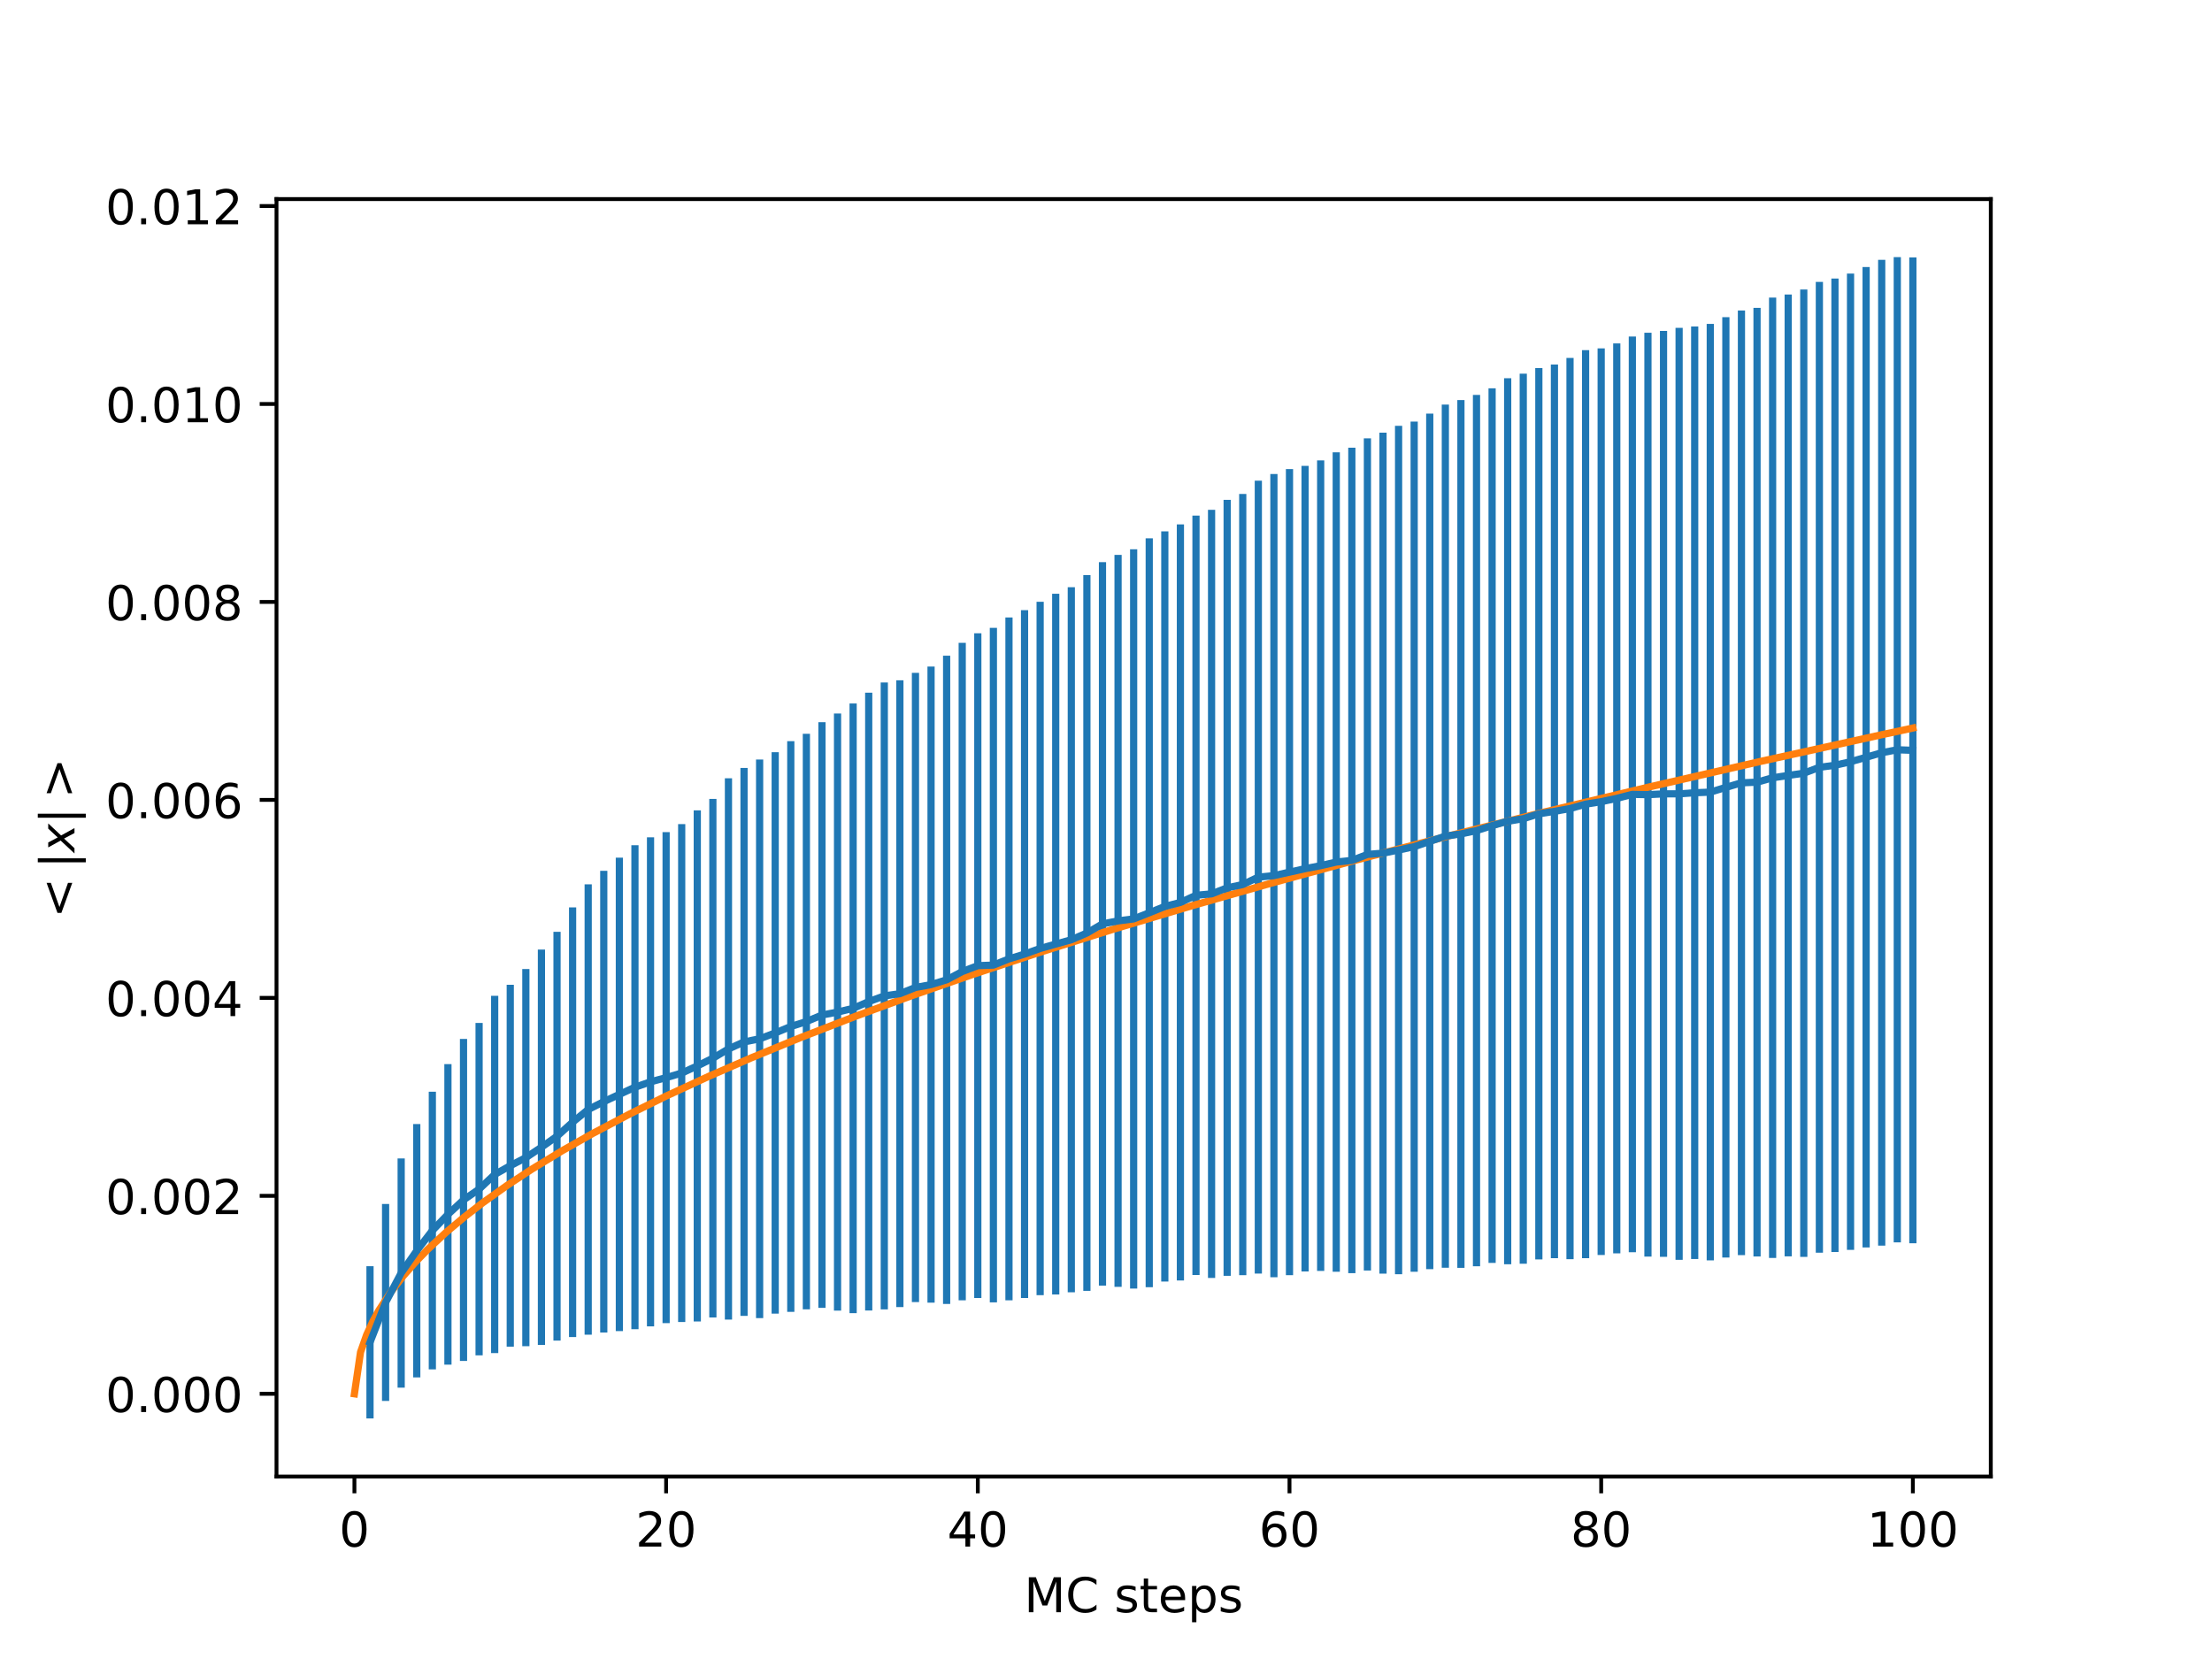 <?xml version="1.0" encoding="utf-8" standalone="no"?>
<!DOCTYPE svg PUBLIC "-//W3C//DTD SVG 1.1//EN"
  "http://www.w3.org/Graphics/SVG/1.1/DTD/svg11.dtd">
<!-- Created with matplotlib (https://matplotlib.org/) -->
<svg height="345.6pt" version="1.1" viewBox="0 0 460.8 345.6" width="460.8pt" xmlns="http://www.w3.org/2000/svg" xmlns:xlink="http://www.w3.org/1999/xlink">
 <defs>
  <style type="text/css">
*{stroke-linecap:butt;stroke-linejoin:round;}
  </style>
 </defs>
 <g id="figure_1">
  <g id="patch_1">
   <path d="M 0 345.6 
L 460.8 345.6 
L 460.8 0 
L 0 0 
z
" style="fill:#ffffff;"/>
  </g>
  <g id="axes_1">
   <g id="patch_2">
    <path d="M 57.6 307.584 
L 414.72 307.584 
L 414.72 41.472 
L 57.6 41.472 
z
" style="fill:#ffffff;"/>
   </g>
   <g id="matplotlib.axis_1">
    <g id="xtick_1">
     <g id="line2d_1">
      <defs>
       <path d="M 0 0 
L 0 3.5 
" id="m1a94aaef2a" style="stroke:#000000;stroke-width:0.8;"/>
      </defs>
      <g>
       <use style="stroke:#000000;stroke-width:0.8;" x="73.833" xlink:href="#m1a94aaef2a" y="307.584"/>
      </g>
     </g>
     <g id="text_1">
      <!-- 0 -->
      <defs>
       <path d="M 31.781 66.406 
Q 24.172 66.406 20.328 58.906 
Q 16.5 51.422 16.5 36.375 
Q 16.5 21.391 20.328 13.891 
Q 24.172 6.391 31.781 6.391 
Q 39.453 6.391 43.281 13.891 
Q 47.125 21.391 47.125 36.375 
Q 47.125 51.422 43.281 58.906 
Q 39.453 66.406 31.781 66.406 
z
M 31.781 74.219 
Q 44.047 74.219 50.516 64.516 
Q 56.984 54.828 56.984 36.375 
Q 56.984 17.969 50.516 8.266 
Q 44.047 -1.422 31.781 -1.422 
Q 19.531 -1.422 13.062 8.266 
Q 6.594 17.969 6.594 36.375 
Q 6.594 54.828 13.062 64.516 
Q 19.531 74.219 31.781 74.219 
z
" id="DejaVuSans-48"/>
      </defs>
      <g transform="translate(70.651 322.182)scale(0.1 -0.1)">
       <use xlink:href="#DejaVuSans-48"/>
      </g>
     </g>
    </g>
    <g id="xtick_2">
     <g id="line2d_2">
      <g>
       <use style="stroke:#000000;stroke-width:0.8;" x="138.764" xlink:href="#m1a94aaef2a" y="307.584"/>
      </g>
     </g>
     <g id="text_2">
      <!-- 20 -->
      <defs>
       <path d="M 19.188 8.297 
L 53.609 8.297 
L 53.609 0 
L 7.328 0 
L 7.328 8.297 
Q 12.938 14.109 22.625 23.891 
Q 32.328 33.688 34.812 36.531 
Q 39.547 41.844 41.422 45.531 
Q 43.312 49.219 43.312 52.781 
Q 43.312 58.594 39.234 62.25 
Q 35.156 65.922 28.609 65.922 
Q 23.969 65.922 18.812 64.312 
Q 13.672 62.703 7.812 59.422 
L 7.812 69.391 
Q 13.766 71.781 18.938 73 
Q 24.125 74.219 28.422 74.219 
Q 39.75 74.219 46.484 68.547 
Q 53.219 62.891 53.219 53.422 
Q 53.219 48.922 51.531 44.891 
Q 49.859 40.875 45.406 35.406 
Q 44.188 33.984 37.641 27.219 
Q 31.109 20.453 19.188 8.297 
z
" id="DejaVuSans-50"/>
      </defs>
      <g transform="translate(132.401 322.182)scale(0.1 -0.1)">
       <use xlink:href="#DejaVuSans-50"/>
       <use x="63.623" xlink:href="#DejaVuSans-48"/>
      </g>
     </g>
    </g>
    <g id="xtick_3">
     <g id="line2d_3">
      <g>
       <use style="stroke:#000000;stroke-width:0.8;" x="203.695" xlink:href="#m1a94aaef2a" y="307.584"/>
      </g>
     </g>
     <g id="text_3">
      <!-- 40 -->
      <defs>
       <path d="M 37.797 64.312 
L 12.891 25.391 
L 37.797 25.391 
z
M 35.203 72.906 
L 47.609 72.906 
L 47.609 25.391 
L 58.016 25.391 
L 58.016 17.188 
L 47.609 17.188 
L 47.609 0 
L 37.797 0 
L 37.797 17.188 
L 4.891 17.188 
L 4.891 26.703 
z
" id="DejaVuSans-52"/>
      </defs>
      <g transform="translate(197.332 322.182)scale(0.1 -0.1)">
       <use xlink:href="#DejaVuSans-52"/>
       <use x="63.623" xlink:href="#DejaVuSans-48"/>
      </g>
     </g>
    </g>
    <g id="xtick_4">
     <g id="line2d_4">
      <g>
       <use style="stroke:#000000;stroke-width:0.8;" x="268.625" xlink:href="#m1a94aaef2a" y="307.584"/>
      </g>
     </g>
     <g id="text_4">
      <!-- 60 -->
      <defs>
       <path d="M 33.016 40.375 
Q 26.375 40.375 22.484 35.828 
Q 18.609 31.297 18.609 23.391 
Q 18.609 15.531 22.484 10.953 
Q 26.375 6.391 33.016 6.391 
Q 39.656 6.391 43.531 10.953 
Q 47.406 15.531 47.406 23.391 
Q 47.406 31.297 43.531 35.828 
Q 39.656 40.375 33.016 40.375 
z
M 52.594 71.297 
L 52.594 62.312 
Q 48.875 64.062 45.094 64.984 
Q 41.312 65.922 37.594 65.922 
Q 27.828 65.922 22.672 59.328 
Q 17.531 52.734 16.797 39.406 
Q 19.672 43.656 24.016 45.922 
Q 28.375 48.188 33.594 48.188 
Q 44.578 48.188 50.953 41.516 
Q 57.328 34.859 57.328 23.391 
Q 57.328 12.156 50.688 5.359 
Q 44.047 -1.422 33.016 -1.422 
Q 20.359 -1.422 13.672 8.266 
Q 6.984 17.969 6.984 36.375 
Q 6.984 53.656 15.188 63.938 
Q 23.391 74.219 37.203 74.219 
Q 40.922 74.219 44.703 73.484 
Q 48.484 72.75 52.594 71.297 
z
" id="DejaVuSans-54"/>
      </defs>
      <g transform="translate(262.263 322.182)scale(0.1 -0.1)">
       <use xlink:href="#DejaVuSans-54"/>
       <use x="63.623" xlink:href="#DejaVuSans-48"/>
      </g>
     </g>
    </g>
    <g id="xtick_5">
     <g id="line2d_5">
      <g>
       <use style="stroke:#000000;stroke-width:0.8;" x="333.556" xlink:href="#m1a94aaef2a" y="307.584"/>
      </g>
     </g>
     <g id="text_5">
      <!-- 80 -->
      <defs>
       <path d="M 31.781 34.625 
Q 24.75 34.625 20.719 30.859 
Q 16.703 27.094 16.703 20.516 
Q 16.703 13.922 20.719 10.156 
Q 24.75 6.391 31.781 6.391 
Q 38.812 6.391 42.859 10.172 
Q 46.922 13.969 46.922 20.516 
Q 46.922 27.094 42.891 30.859 
Q 38.875 34.625 31.781 34.625 
z
M 21.922 38.812 
Q 15.578 40.375 12.031 44.719 
Q 8.5 49.078 8.5 55.328 
Q 8.5 64.062 14.719 69.141 
Q 20.953 74.219 31.781 74.219 
Q 42.672 74.219 48.875 69.141 
Q 55.078 64.062 55.078 55.328 
Q 55.078 49.078 51.531 44.719 
Q 48 40.375 41.703 38.812 
Q 48.828 37.156 52.797 32.312 
Q 56.781 27.484 56.781 20.516 
Q 56.781 9.906 50.312 4.234 
Q 43.844 -1.422 31.781 -1.422 
Q 19.734 -1.422 13.25 4.234 
Q 6.781 9.906 6.781 20.516 
Q 6.781 27.484 10.781 32.312 
Q 14.797 37.156 21.922 38.812 
z
M 18.312 54.391 
Q 18.312 48.734 21.844 45.562 
Q 25.391 42.391 31.781 42.391 
Q 38.141 42.391 41.719 45.562 
Q 45.312 48.734 45.312 54.391 
Q 45.312 60.062 41.719 63.234 
Q 38.141 66.406 31.781 66.406 
Q 25.391 66.406 21.844 63.234 
Q 18.312 60.062 18.312 54.391 
z
" id="DejaVuSans-56"/>
      </defs>
      <g transform="translate(327.194 322.182)scale(0.1 -0.1)">
       <use xlink:href="#DejaVuSans-56"/>
       <use x="63.623" xlink:href="#DejaVuSans-48"/>
      </g>
     </g>
    </g>
    <g id="xtick_6">
     <g id="line2d_6">
      <g>
       <use style="stroke:#000000;stroke-width:0.8;" x="398.487" xlink:href="#m1a94aaef2a" y="307.584"/>
      </g>
     </g>
     <g id="text_6">
      <!-- 100 -->
      <defs>
       <path d="M 12.406 8.297 
L 28.516 8.297 
L 28.516 63.922 
L 10.984 60.406 
L 10.984 69.391 
L 28.422 72.906 
L 38.281 72.906 
L 38.281 8.297 
L 54.391 8.297 
L 54.391 0 
L 12.406 0 
z
" id="DejaVuSans-49"/>
      </defs>
      <g transform="translate(388.944 322.182)scale(0.1 -0.1)">
       <use xlink:href="#DejaVuSans-49"/>
       <use x="63.623" xlink:href="#DejaVuSans-48"/>
       <use x="127.246" xlink:href="#DejaVuSans-48"/>
      </g>
     </g>
    </g>
    <g id="text_7">
     <!-- MC steps -->
     <defs>
      <path d="M 9.812 72.906 
L 24.516 72.906 
L 43.109 23.297 
L 61.812 72.906 
L 76.516 72.906 
L 76.516 0 
L 66.891 0 
L 66.891 64.016 
L 48.094 14.016 
L 38.188 14.016 
L 19.391 64.016 
L 19.391 0 
L 9.812 0 
z
" id="DejaVuSans-77"/>
      <path d="M 64.406 67.281 
L 64.406 56.891 
Q 59.422 61.531 53.781 63.812 
Q 48.141 66.109 41.797 66.109 
Q 29.297 66.109 22.656 58.469 
Q 16.016 50.828 16.016 36.375 
Q 16.016 21.969 22.656 14.328 
Q 29.297 6.688 41.797 6.688 
Q 48.141 6.688 53.781 8.984 
Q 59.422 11.281 64.406 15.922 
L 64.406 5.609 
Q 59.234 2.094 53.438 0.328 
Q 47.656 -1.422 41.219 -1.422 
Q 24.656 -1.422 15.125 8.703 
Q 5.609 18.844 5.609 36.375 
Q 5.609 53.953 15.125 64.078 
Q 24.656 74.219 41.219 74.219 
Q 47.75 74.219 53.531 72.484 
Q 59.328 70.75 64.406 67.281 
z
" id="DejaVuSans-67"/>
      <path id="DejaVuSans-32"/>
      <path d="M 44.281 53.078 
L 44.281 44.578 
Q 40.484 46.531 36.375 47.5 
Q 32.281 48.484 27.875 48.484 
Q 21.188 48.484 17.844 46.438 
Q 14.5 44.391 14.5 40.281 
Q 14.5 37.156 16.891 35.375 
Q 19.281 33.594 26.516 31.984 
L 29.594 31.297 
Q 39.156 29.25 43.188 25.516 
Q 47.219 21.781 47.219 15.094 
Q 47.219 7.469 41.188 3.016 
Q 35.156 -1.422 24.609 -1.422 
Q 20.219 -1.422 15.453 -0.562 
Q 10.688 0.297 5.422 2 
L 5.422 11.281 
Q 10.406 8.688 15.234 7.391 
Q 20.062 6.109 24.812 6.109 
Q 31.156 6.109 34.562 8.281 
Q 37.984 10.453 37.984 14.406 
Q 37.984 18.062 35.516 20.016 
Q 33.062 21.969 24.703 23.781 
L 21.578 24.516 
Q 13.234 26.266 9.516 29.906 
Q 5.812 33.547 5.812 39.891 
Q 5.812 47.609 11.281 51.797 
Q 16.75 56 26.812 56 
Q 31.781 56 36.172 55.266 
Q 40.578 54.547 44.281 53.078 
z
" id="DejaVuSans-115"/>
      <path d="M 18.312 70.219 
L 18.312 54.688 
L 36.812 54.688 
L 36.812 47.703 
L 18.312 47.703 
L 18.312 18.016 
Q 18.312 11.328 20.141 9.422 
Q 21.969 7.516 27.594 7.516 
L 36.812 7.516 
L 36.812 0 
L 27.594 0 
Q 17.188 0 13.234 3.875 
Q 9.281 7.766 9.281 18.016 
L 9.281 47.703 
L 2.688 47.703 
L 2.688 54.688 
L 9.281 54.688 
L 9.281 70.219 
z
" id="DejaVuSans-116"/>
      <path d="M 56.203 29.594 
L 56.203 25.203 
L 14.891 25.203 
Q 15.484 15.922 20.484 11.062 
Q 25.484 6.203 34.422 6.203 
Q 39.594 6.203 44.453 7.469 
Q 49.312 8.734 54.109 11.281 
L 54.109 2.781 
Q 49.266 0.734 44.188 -0.344 
Q 39.109 -1.422 33.891 -1.422 
Q 20.797 -1.422 13.156 6.188 
Q 5.516 13.812 5.516 26.812 
Q 5.516 40.234 12.766 48.109 
Q 20.016 56 32.328 56 
Q 43.359 56 49.781 48.891 
Q 56.203 41.797 56.203 29.594 
z
M 47.219 32.234 
Q 47.125 39.594 43.094 43.984 
Q 39.062 48.391 32.422 48.391 
Q 24.906 48.391 20.391 44.141 
Q 15.875 39.891 15.188 32.172 
z
" id="DejaVuSans-101"/>
      <path d="M 18.109 8.203 
L 18.109 -20.797 
L 9.078 -20.797 
L 9.078 54.688 
L 18.109 54.688 
L 18.109 46.391 
Q 20.953 51.266 25.266 53.625 
Q 29.594 56 35.594 56 
Q 45.562 56 51.781 48.094 
Q 58.016 40.188 58.016 27.297 
Q 58.016 14.406 51.781 6.484 
Q 45.562 -1.422 35.594 -1.422 
Q 29.594 -1.422 25.266 0.953 
Q 20.953 3.328 18.109 8.203 
z
M 48.688 27.297 
Q 48.688 37.203 44.609 42.844 
Q 40.531 48.484 33.406 48.484 
Q 26.266 48.484 22.188 42.844 
Q 18.109 37.203 18.109 27.297 
Q 18.109 17.391 22.188 11.75 
Q 26.266 6.109 33.406 6.109 
Q 40.531 6.109 44.609 11.75 
Q 48.688 17.391 48.688 27.297 
z
" id="DejaVuSans-112"/>
     </defs>
     <g transform="translate(213.345 335.861)scale(0.1 -0.1)">
      <use xlink:href="#DejaVuSans-77"/>
      <use x="86.279" xlink:href="#DejaVuSans-67"/>
      <use x="156.104" xlink:href="#DejaVuSans-32"/>
      <use x="187.891" xlink:href="#DejaVuSans-115"/>
      <use x="239.99" xlink:href="#DejaVuSans-116"/>
      <use x="279.199" xlink:href="#DejaVuSans-101"/>
      <use x="340.723" xlink:href="#DejaVuSans-112"/>
      <use x="404.199" xlink:href="#DejaVuSans-115"/>
     </g>
    </g>
   </g>
   <g id="matplotlib.axis_2">
    <g id="ytick_1">
     <g id="line2d_7">
      <defs>
       <path d="M 0 0 
L -3.5 0 
" id="m1335733522" style="stroke:#000000;stroke-width:0.8;"/>
      </defs>
      <g>
       <use style="stroke:#000000;stroke-width:0.8;" x="57.6" xlink:href="#m1335733522" y="290.354"/>
      </g>
     </g>
     <g id="text_8">
      <!-- 0.000 -->
      <defs>
       <path d="M 10.688 12.406 
L 21 12.406 
L 21 0 
L 10.688 0 
z
" id="DejaVuSans-46"/>
      </defs>
      <g transform="translate(21.972 294.153)scale(0.1 -0.1)">
       <use xlink:href="#DejaVuSans-48"/>
       <use x="63.623" xlink:href="#DejaVuSans-46"/>
       <use x="95.41" xlink:href="#DejaVuSans-48"/>
       <use x="159.033" xlink:href="#DejaVuSans-48"/>
       <use x="222.656" xlink:href="#DejaVuSans-48"/>
      </g>
     </g>
    </g>
    <g id="ytick_2">
     <g id="line2d_8">
      <g>
       <use style="stroke:#000000;stroke-width:0.8;" x="57.6" xlink:href="#m1335733522" y="249.115"/>
      </g>
     </g>
     <g id="text_9">
      <!-- 0.002 -->
      <g transform="translate(21.972 252.914)scale(0.1 -0.1)">
       <use xlink:href="#DejaVuSans-48"/>
       <use x="63.623" xlink:href="#DejaVuSans-46"/>
       <use x="95.41" xlink:href="#DejaVuSans-48"/>
       <use x="159.033" xlink:href="#DejaVuSans-48"/>
       <use x="222.656" xlink:href="#DejaVuSans-50"/>
      </g>
     </g>
    </g>
    <g id="ytick_3">
     <g id="line2d_9">
      <g>
       <use style="stroke:#000000;stroke-width:0.8;" x="57.6" xlink:href="#m1335733522" y="207.876"/>
      </g>
     </g>
     <g id="text_10">
      <!-- 0.004 -->
      <g transform="translate(21.972 211.675)scale(0.1 -0.1)">
       <use xlink:href="#DejaVuSans-48"/>
       <use x="63.623" xlink:href="#DejaVuSans-46"/>
       <use x="95.41" xlink:href="#DejaVuSans-48"/>
       <use x="159.033" xlink:href="#DejaVuSans-48"/>
       <use x="222.656" xlink:href="#DejaVuSans-52"/>
      </g>
     </g>
    </g>
    <g id="ytick_4">
     <g id="line2d_10">
      <g>
       <use style="stroke:#000000;stroke-width:0.8;" x="57.6" xlink:href="#m1335733522" y="166.636"/>
      </g>
     </g>
     <g id="text_11">
      <!-- 0.006 -->
      <g transform="translate(21.972 170.435)scale(0.1 -0.1)">
       <use xlink:href="#DejaVuSans-48"/>
       <use x="63.623" xlink:href="#DejaVuSans-46"/>
       <use x="95.41" xlink:href="#DejaVuSans-48"/>
       <use x="159.033" xlink:href="#DejaVuSans-48"/>
       <use x="222.656" xlink:href="#DejaVuSans-54"/>
      </g>
     </g>
    </g>
    <g id="ytick_5">
     <g id="line2d_11">
      <g>
       <use style="stroke:#000000;stroke-width:0.8;" x="57.6" xlink:href="#m1335733522" y="125.397"/>
      </g>
     </g>
     <g id="text_12">
      <!-- 0.008 -->
      <g transform="translate(21.972 129.196)scale(0.1 -0.1)">
       <use xlink:href="#DejaVuSans-48"/>
       <use x="63.623" xlink:href="#DejaVuSans-46"/>
       <use x="95.41" xlink:href="#DejaVuSans-48"/>
       <use x="159.033" xlink:href="#DejaVuSans-48"/>
       <use x="222.656" xlink:href="#DejaVuSans-56"/>
      </g>
     </g>
    </g>
    <g id="ytick_6">
     <g id="line2d_12">
      <g>
       <use style="stroke:#000000;stroke-width:0.8;" x="57.6" xlink:href="#m1335733522" y="84.158"/>
      </g>
     </g>
     <g id="text_13">
      <!-- 0.010 -->
      <g transform="translate(21.972 87.957)scale(0.1 -0.1)">
       <use xlink:href="#DejaVuSans-48"/>
       <use x="63.623" xlink:href="#DejaVuSans-46"/>
       <use x="95.41" xlink:href="#DejaVuSans-48"/>
       <use x="159.033" xlink:href="#DejaVuSans-49"/>
       <use x="222.656" xlink:href="#DejaVuSans-48"/>
      </g>
     </g>
    </g>
    <g id="ytick_7">
     <g id="line2d_13">
      <g>
       <use style="stroke:#000000;stroke-width:0.8;" x="57.6" xlink:href="#m1335733522" y="42.918"/>
      </g>
     </g>
     <g id="text_14">
      <!-- 0.012 -->
      <g transform="translate(21.972 46.718)scale(0.1 -0.1)">
       <use xlink:href="#DejaVuSans-48"/>
       <use x="63.623" xlink:href="#DejaVuSans-46"/>
       <use x="95.41" xlink:href="#DejaVuSans-48"/>
       <use x="159.033" xlink:href="#DejaVuSans-49"/>
       <use x="222.656" xlink:href="#DejaVuSans-50"/>
      </g>
     </g>
    </g>
    <g id="text_15">
     <!-- $&lt;|x|&gt;$ -->
     <defs>
      <path d="M 73.188 49.219 
L 22.797 31.297 
L 73.188 13.484 
L 73.188 4.594 
L 10.594 27.297 
L 10.594 35.406 
L 73.188 58.109 
z
" id="DejaVuSans-60"/>
      <path d="M 21 76.422 
L 21 -23.578 
L 12.703 -23.578 
L 12.703 76.422 
z
" id="DejaVuSans-124"/>
      <path d="M 60.016 54.688 
L 34.906 27.875 
L 50.297 0 
L 39.984 0 
L 28.422 21.688 
L 8.297 0 
L -2.594 0 
L 24.312 28.812 
L 10.016 54.688 
L 20.312 54.688 
L 30.812 34.906 
L 49.125 54.688 
z
" id="DejaVuSans-Oblique-120"/>
      <path d="M 10.594 49.219 
L 10.594 58.109 
L 73.188 35.406 
L 73.188 27.297 
L 10.594 4.594 
L 10.594 13.484 
L 60.891 31.297 
z
" id="DejaVuSans-62"/>
     </defs>
     <g transform="translate(15.572 193.178)rotate(-90)scale(0.1 -0.1)">
      <use transform="translate(19.482 0.578)" xlink:href="#DejaVuSans-60"/>
      <use transform="translate(122.754 0.578)" xlink:href="#DejaVuSans-124"/>
      <use transform="translate(156.445 0.578)" xlink:href="#DejaVuSans-Oblique-120"/>
      <use transform="translate(215.625 0.578)" xlink:href="#DejaVuSans-124"/>
      <use transform="translate(268.799 0.578)" xlink:href="#DejaVuSans-62"/>
     </g>
    </g>
   </g>
   <g id="LineCollection_1">
    <path clip-path="url(#pb662a660ab)" d="M 77.079 295.488 
L 77.079 263.778 
" style="fill:none;stroke:#1f77b4;stroke-width:1.5;"/>
    <path clip-path="url(#pb662a660ab)" d="M 80.326 291.842 
L 80.326 250.81 
" style="fill:none;stroke:#1f77b4;stroke-width:1.5;"/>
    <path clip-path="url(#pb662a660ab)" d="M 83.572 289.073 
L 83.572 241.32 
" style="fill:none;stroke:#1f77b4;stroke-width:1.5;"/>
    <path clip-path="url(#pb662a660ab)" d="M 86.819 286.936 
L 86.819 234.157 
" style="fill:none;stroke:#1f77b4;stroke-width:1.5;"/>
    <path clip-path="url(#pb662a660ab)" d="M 90.065 285.268 
L 90.065 227.43 
" style="fill:none;stroke:#1f77b4;stroke-width:1.5;"/>
    <path clip-path="url(#pb662a660ab)" d="M 93.312 284.283 
L 93.312 221.678 
" style="fill:none;stroke:#1f77b4;stroke-width:1.5;"/>
    <path clip-path="url(#pb662a660ab)" d="M 96.559 283.507 
L 96.559 216.429 
" style="fill:none;stroke:#1f77b4;stroke-width:1.5;"/>
    <path clip-path="url(#pb662a660ab)" d="M 99.805 282.341 
L 99.805 213.102 
" style="fill:none;stroke:#1f77b4;stroke-width:1.5;"/>
    <path clip-path="url(#pb662a660ab)" d="M 103.052 281.875 
L 103.052 207.448 
" style="fill:none;stroke:#1f77b4;stroke-width:1.5;"/>
    <path clip-path="url(#pb662a660ab)" d="M 106.298 280.532 
L 106.298 205.154 
" style="fill:none;stroke:#1f77b4;stroke-width:1.5;"/>
    <path clip-path="url(#pb662a660ab)" d="M 109.545 280.438 
L 109.545 201.863 
" style="fill:none;stroke:#1f77b4;stroke-width:1.5;"/>
    <path clip-path="url(#pb662a660ab)" d="M 112.791 280.172 
L 112.791 197.812 
" style="fill:none;stroke:#1f77b4;stroke-width:1.5;"/>
    <path clip-path="url(#pb662a660ab)" d="M 116.038 279.271 
L 116.038 194.118 
" style="fill:none;stroke:#1f77b4;stroke-width:1.5;"/>
    <path clip-path="url(#pb662a660ab)" d="M 119.284 278.529 
L 119.284 189.029 
" style="fill:none;stroke:#1f77b4;stroke-width:1.5;"/>
    <path clip-path="url(#pb662a660ab)" d="M 122.531 278.044 
L 122.531 184.226 
" style="fill:none;stroke:#1f77b4;stroke-width:1.5;"/>
    <path clip-path="url(#pb662a660ab)" d="M 125.777 277.585 
L 125.777 181.402 
" style="fill:none;stroke:#1f77b4;stroke-width:1.5;"/>
    <path clip-path="url(#pb662a660ab)" d="M 129.024 277.285 
L 129.024 178.67 
" style="fill:none;stroke:#1f77b4;stroke-width:1.5;"/>
    <path clip-path="url(#pb662a660ab)" d="M 132.271 276.896 
L 132.271 176.078 
" style="fill:none;stroke:#1f77b4;stroke-width:1.5;"/>
    <path clip-path="url(#pb662a660ab)" d="M 135.517 276.313 
L 135.517 174.423 
" style="fill:none;stroke:#1f77b4;stroke-width:1.5;"/>
    <path clip-path="url(#pb662a660ab)" d="M 138.764 275.631 
L 138.764 173.348 
" style="fill:none;stroke:#1f77b4;stroke-width:1.5;"/>
    <path clip-path="url(#pb662a660ab)" d="M 142.01 275.395 
L 142.01 171.68 
" style="fill:none;stroke:#1f77b4;stroke-width:1.5;"/>
    <path clip-path="url(#pb662a660ab)" d="M 145.257 275.292 
L 145.257 168.811 
" style="fill:none;stroke:#1f77b4;stroke-width:1.5;"/>
    <path clip-path="url(#pb662a660ab)" d="M 148.503 274.453 
L 148.503 166.434 
" style="fill:none;stroke:#1f77b4;stroke-width:1.5;"/>
    <path clip-path="url(#pb662a660ab)" d="M 151.75 274.9 
L 151.75 162.125 
" style="fill:none;stroke:#1f77b4;stroke-width:1.5;"/>
    <path clip-path="url(#pb662a660ab)" d="M 154.996 274.125 
L 154.996 159.972 
" style="fill:none;stroke:#1f77b4;stroke-width:1.5;"/>
    <path clip-path="url(#pb662a660ab)" d="M 158.243 274.585 
L 158.243 158.224 
" style="fill:none;stroke:#1f77b4;stroke-width:1.5;"/>
    <path clip-path="url(#pb662a660ab)" d="M 161.489 273.652 
L 161.489 156.701 
" style="fill:none;stroke:#1f77b4;stroke-width:1.5;"/>
    <path clip-path="url(#pb662a660ab)" d="M 164.736 273.28 
L 164.736 154.403 
" style="fill:none;stroke:#1f77b4;stroke-width:1.5;"/>
    <path clip-path="url(#pb662a660ab)" d="M 167.983 272.761 
L 167.983 152.864 
" style="fill:none;stroke:#1f77b4;stroke-width:1.5;"/>
    <path clip-path="url(#pb662a660ab)" d="M 171.229 272.454 
L 171.229 150.444 
" style="fill:none;stroke:#1f77b4;stroke-width:1.5;"/>
    <path clip-path="url(#pb662a660ab)" d="M 174.476 273.024 
L 174.476 148.638 
" style="fill:none;stroke:#1f77b4;stroke-width:1.5;"/>
    <path clip-path="url(#pb662a660ab)" d="M 177.722 273.556 
L 177.722 146.552 
" style="fill:none;stroke:#1f77b4;stroke-width:1.5;"/>
    <path clip-path="url(#pb662a660ab)" d="M 180.969 273.002 
L 180.969 144.302 
" style="fill:none;stroke:#1f77b4;stroke-width:1.5;"/>
    <path clip-path="url(#pb662a660ab)" d="M 184.215 272.764 
L 184.215 142.173 
" style="fill:none;stroke:#1f77b4;stroke-width:1.5;"/>
    <path clip-path="url(#pb662a660ab)" d="M 187.462 272.287 
L 187.462 141.717 
" style="fill:none;stroke:#1f77b4;stroke-width:1.5;"/>
    <path clip-path="url(#pb662a660ab)" d="M 190.708 271.246 
L 190.708 140.171 
" style="fill:none;stroke:#1f77b4;stroke-width:1.5;"/>
    <path clip-path="url(#pb662a660ab)" d="M 193.955 271.365 
L 193.955 138.853 
" style="fill:none;stroke:#1f77b4;stroke-width:1.5;"/>
    <path clip-path="url(#pb662a660ab)" d="M 197.201 271.639 
L 197.201 136.59 
" style="fill:none;stroke:#1f77b4;stroke-width:1.5;"/>
    <path clip-path="url(#pb662a660ab)" d="M 200.448 270.874 
L 200.448 133.914 
" style="fill:none;stroke:#1f77b4;stroke-width:1.5;"/>
    <path clip-path="url(#pb662a660ab)" d="M 203.695 270.398 
L 203.695 131.926 
" style="fill:none;stroke:#1f77b4;stroke-width:1.5;"/>
    <path clip-path="url(#pb662a660ab)" d="M 206.941 271.303 
L 206.941 130.796 
" style="fill:none;stroke:#1f77b4;stroke-width:1.5;"/>
    <path clip-path="url(#pb662a660ab)" d="M 210.188 270.878 
L 210.188 128.634 
" style="fill:none;stroke:#1f77b4;stroke-width:1.5;"/>
    <path clip-path="url(#pb662a660ab)" d="M 213.434 270.399 
L 213.434 127.112 
" style="fill:none;stroke:#1f77b4;stroke-width:1.5;"/>
    <path clip-path="url(#pb662a660ab)" d="M 216.681 269.802 
L 216.681 125.364 
" style="fill:none;stroke:#1f77b4;stroke-width:1.5;"/>
    <path clip-path="url(#pb662a660ab)" d="M 219.927 269.655 
L 219.927 123.685 
" style="fill:none;stroke:#1f77b4;stroke-width:1.5;"/>
    <path clip-path="url(#pb662a660ab)" d="M 223.174 269.205 
L 223.174 122.327 
" style="fill:none;stroke:#1f77b4;stroke-width:1.5;"/>
    <path clip-path="url(#pb662a660ab)" d="M 226.42 268.913 
L 226.42 119.812 
" style="fill:none;stroke:#1f77b4;stroke-width:1.5;"/>
    <path clip-path="url(#pb662a660ab)" d="M 229.667 267.815 
L 229.667 117.104 
" style="fill:none;stroke:#1f77b4;stroke-width:1.5;"/>
    <path clip-path="url(#pb662a660ab)" d="M 232.913 268.078 
L 232.913 115.598 
" style="fill:none;stroke:#1f77b4;stroke-width:1.5;"/>
    <path clip-path="url(#pb662a660ab)" d="M 236.16 268.432 
L 236.16 114.42 
" style="fill:none;stroke:#1f77b4;stroke-width:1.5;"/>
    <path clip-path="url(#pb662a660ab)" d="M 239.407 268.146 
L 239.407 112.145 
" style="fill:none;stroke:#1f77b4;stroke-width:1.5;"/>
    <path clip-path="url(#pb662a660ab)" d="M 242.653 266.974 
L 242.653 110.685 
" style="fill:none;stroke:#1f77b4;stroke-width:1.5;"/>
    <path clip-path="url(#pb662a660ab)" d="M 245.9 266.746 
L 245.9 109.239 
" style="fill:none;stroke:#1f77b4;stroke-width:1.5;"/>
    <path clip-path="url(#pb662a660ab)" d="M 249.146 265.606 
L 249.146 107.405 
" style="fill:none;stroke:#1f77b4;stroke-width:1.5;"/>
    <path clip-path="url(#pb662a660ab)" d="M 252.393 266.222 
L 252.393 106.2 
" style="fill:none;stroke:#1f77b4;stroke-width:1.5;"/>
    <path clip-path="url(#pb662a660ab)" d="M 255.639 265.777 
L 255.639 104.124 
" style="fill:none;stroke:#1f77b4;stroke-width:1.5;"/>
    <path clip-path="url(#pb662a660ab)" d="M 258.886 265.637 
L 258.886 102.896 
" style="fill:none;stroke:#1f77b4;stroke-width:1.5;"/>
    <path clip-path="url(#pb662a660ab)" d="M 262.132 265.305 
L 262.132 100.14 
" style="fill:none;stroke:#1f77b4;stroke-width:1.5;"/>
    <path clip-path="url(#pb662a660ab)" d="M 265.379 266.066 
L 265.379 98.747 
" style="fill:none;stroke:#1f77b4;stroke-width:1.5;"/>
    <path clip-path="url(#pb662a660ab)" d="M 268.625 265.647 
L 268.625 97.715 
" style="fill:none;stroke:#1f77b4;stroke-width:1.5;"/>
    <path clip-path="url(#pb662a660ab)" d="M 271.872 264.865 
L 271.872 97.055 
" style="fill:none;stroke:#1f77b4;stroke-width:1.5;"/>
    <path clip-path="url(#pb662a660ab)" d="M 275.119 264.76 
L 275.119 95.907 
" style="fill:none;stroke:#1f77b4;stroke-width:1.5;"/>
    <path clip-path="url(#pb662a660ab)" d="M 278.365 264.933 
L 278.365 94.227 
" style="fill:none;stroke:#1f77b4;stroke-width:1.5;"/>
    <path clip-path="url(#pb662a660ab)" d="M 281.612 265.222 
L 281.612 93.27 
" style="fill:none;stroke:#1f77b4;stroke-width:1.5;"/>
    <path clip-path="url(#pb662a660ab)" d="M 284.858 264.673 
L 284.858 91.317 
" style="fill:none;stroke:#1f77b4;stroke-width:1.5;"/>
    <path clip-path="url(#pb662a660ab)" d="M 288.105 265.322 
L 288.105 90.128 
" style="fill:none;stroke:#1f77b4;stroke-width:1.5;"/>
    <path clip-path="url(#pb662a660ab)" d="M 291.351 265.442 
L 291.351 88.71 
" style="fill:none;stroke:#1f77b4;stroke-width:1.5;"/>
    <path clip-path="url(#pb662a660ab)" d="M 294.598 264.926 
L 294.598 87.818 
" style="fill:none;stroke:#1f77b4;stroke-width:1.5;"/>
    <path clip-path="url(#pb662a660ab)" d="M 297.844 264.391 
L 297.844 86.158 
" style="fill:none;stroke:#1f77b4;stroke-width:1.5;"/>
    <path clip-path="url(#pb662a660ab)" d="M 301.091 264.091 
L 301.091 84.28 
" style="fill:none;stroke:#1f77b4;stroke-width:1.5;"/>
    <path clip-path="url(#pb662a660ab)" d="M 304.337 264.114 
L 304.337 83.331 
" style="fill:none;stroke:#1f77b4;stroke-width:1.5;"/>
    <path clip-path="url(#pb662a660ab)" d="M 307.584 263.781 
L 307.584 82.266 
" style="fill:none;stroke:#1f77b4;stroke-width:1.5;"/>
    <path clip-path="url(#pb662a660ab)" d="M 310.831 263.088 
L 310.831 80.894 
" style="fill:none;stroke:#1f77b4;stroke-width:1.5;"/>
    <path clip-path="url(#pb662a660ab)" d="M 314.077 263.365 
L 314.077 78.794 
" style="fill:none;stroke:#1f77b4;stroke-width:1.5;"/>
    <path clip-path="url(#pb662a660ab)" d="M 317.324 263.256 
L 317.324 77.844 
" style="fill:none;stroke:#1f77b4;stroke-width:1.5;"/>
    <path clip-path="url(#pb662a660ab)" d="M 320.57 262.363 
L 320.57 76.682 
" style="fill:none;stroke:#1f77b4;stroke-width:1.5;"/>
    <path clip-path="url(#pb662a660ab)" d="M 323.817 262.101 
L 323.817 75.945 
" style="fill:none;stroke:#1f77b4;stroke-width:1.5;"/>
    <path clip-path="url(#pb662a660ab)" d="M 327.063 262.308 
L 327.063 74.561 
" style="fill:none;stroke:#1f77b4;stroke-width:1.5;"/>
    <path clip-path="url(#pb662a660ab)" d="M 330.31 262.105 
L 330.31 72.943 
" style="fill:none;stroke:#1f77b4;stroke-width:1.5;"/>
    <path clip-path="url(#pb662a660ab)" d="M 333.556 261.444 
L 333.556 72.569 
" style="fill:none;stroke:#1f77b4;stroke-width:1.5;"/>
    <path clip-path="url(#pb662a660ab)" d="M 336.803 261.094 
L 336.803 71.537 
" style="fill:none;stroke:#1f77b4;stroke-width:1.5;"/>
    <path clip-path="url(#pb662a660ab)" d="M 340.049 260.866 
L 340.049 70.097 
" style="fill:none;stroke:#1f77b4;stroke-width:1.5;"/>
    <path clip-path="url(#pb662a660ab)" d="M 343.296 261.776 
L 343.296 69.315 
" style="fill:none;stroke:#1f77b4;stroke-width:1.5;"/>
    <path clip-path="url(#pb662a660ab)" d="M 346.543 261.825 
L 346.543 68.93 
" style="fill:none;stroke:#1f77b4;stroke-width:1.5;"/>
    <path clip-path="url(#pb662a660ab)" d="M 349.789 262.446 
L 349.789 68.298 
" style="fill:none;stroke:#1f77b4;stroke-width:1.5;"/>
    <path clip-path="url(#pb662a660ab)" d="M 353.036 262.276 
L 353.036 68.014 
" style="fill:none;stroke:#1f77b4;stroke-width:1.5;"/>
    <path clip-path="url(#pb662a660ab)" d="M 356.282 262.559 
L 356.282 67.474 
" style="fill:none;stroke:#1f77b4;stroke-width:1.5;"/>
    <path clip-path="url(#pb662a660ab)" d="M 359.529 261.972 
L 359.529 66.077 
" style="fill:none;stroke:#1f77b4;stroke-width:1.5;"/>
    <path clip-path="url(#pb662a660ab)" d="M 362.775 261.465 
L 362.775 64.685 
" style="fill:none;stroke:#1f77b4;stroke-width:1.5;"/>
    <path clip-path="url(#pb662a660ab)" d="M 366.022 261.745 
L 366.022 64.136 
" style="fill:none;stroke:#1f77b4;stroke-width:1.5;"/>
    <path clip-path="url(#pb662a660ab)" d="M 369.268 262.06 
L 369.268 61.995 
" style="fill:none;stroke:#1f77b4;stroke-width:1.5;"/>
    <path clip-path="url(#pb662a660ab)" d="M 372.515 261.724 
L 372.515 61.352 
" style="fill:none;stroke:#1f77b4;stroke-width:1.5;"/>
    <path clip-path="url(#pb662a660ab)" d="M 375.761 261.838 
L 375.761 60.31 
" style="fill:none;stroke:#1f77b4;stroke-width:1.5;"/>
    <path clip-path="url(#pb662a660ab)" d="M 379.008 260.958 
L 379.008 58.728 
" style="fill:none;stroke:#1f77b4;stroke-width:1.5;"/>
    <path clip-path="url(#pb662a660ab)" d="M 382.255 260.817 
L 382.255 58.022 
" style="fill:none;stroke:#1f77b4;stroke-width:1.5;"/>
    <path clip-path="url(#pb662a660ab)" d="M 385.501 260.374 
L 385.501 56.992 
" style="fill:none;stroke:#1f77b4;stroke-width:1.5;"/>
    <path clip-path="url(#pb662a660ab)" d="M 388.748 259.872 
L 388.748 55.622 
" style="fill:none;stroke:#1f77b4;stroke-width:1.5;"/>
    <path clip-path="url(#pb662a660ab)" d="M 391.994 259.489 
L 391.994 54.123 
" style="fill:none;stroke:#1f77b4;stroke-width:1.5;"/>
    <path clip-path="url(#pb662a660ab)" d="M 395.241 258.811 
L 395.241 53.568 
" style="fill:none;stroke:#1f77b4;stroke-width:1.5;"/>
    <path clip-path="url(#pb662a660ab)" d="M 398.487 258.99 
L 398.487 53.625 
" style="fill:none;stroke:#1f77b4;stroke-width:1.5;"/>
   </g>
   <g id="line2d_14">
    <path clip-path="url(#pb662a660ab)" d="M 73.833 290.354 
L 75.106 281.669 
L 76.379 278.071 
L 77.652 275.311 
L 78.925 272.984 
L 81.472 269.08 
L 84.018 265.788 
L 86.564 262.889 
L 89.111 260.267 
L 92.93 256.716 
L 96.75 253.505 
L 100.569 250.553 
L 105.662 246.928 
L 110.754 243.582 
L 117.12 239.71 
L 123.486 236.114 
L 131.125 232.091 
L 138.764 228.329 
L 147.676 224.209 
L 156.588 220.331 
L 166.773 216.147 
L 178.231 211.705 
L 189.69 207.501 
L 202.421 203.068 
L 216.426 198.437 
L 231.704 193.638 
L 248.255 188.695 
L 264.806 183.981 
L 282.63 179.128 
L 301.727 174.152 
L 322.098 169.07 
L 343.742 163.894 
L 366.658 158.635 
L 392.121 153.027 
L 398.487 151.661 
L 398.487 151.661 
" style="fill:none;stroke:#ff7f0e;stroke-linecap:square;stroke-width:1.5;"/>
   </g>
   <g id="line2d_15">
    <path clip-path="url(#pb662a660ab)" d="M 77.079 279.633 
L 80.326 271.326 
L 83.572 265.196 
L 86.819 260.547 
L 90.065 256.349 
L 93.312 252.981 
L 96.559 249.968 
L 99.805 247.721 
L 103.052 244.662 
L 106.298 242.843 
L 109.545 241.15 
L 112.791 238.992 
L 116.038 236.694 
L 119.284 233.779 
L 122.531 231.135 
L 125.777 229.493 
L 129.024 227.978 
L 132.271 226.487 
L 135.517 225.368 
L 138.764 224.489 
L 142.01 223.538 
L 145.257 222.051 
L 148.503 220.443 
L 151.75 218.513 
L 154.996 217.049 
L 158.243 216.404 
L 161.489 215.176 
L 164.736 213.842 
L 167.983 212.812 
L 171.229 211.449 
L 174.476 210.831 
L 177.722 210.054 
L 180.969 208.652 
L 184.215 207.468 
L 187.462 207.002 
L 190.708 205.709 
L 193.955 205.109 
L 197.201 204.114 
L 200.448 202.394 
L 203.695 201.162 
L 206.941 201.049 
L 210.188 199.756 
L 213.434 198.756 
L 216.681 197.583 
L 219.927 196.67 
L 223.174 195.766 
L 226.42 194.363 
L 229.667 192.46 
L 232.913 191.838 
L 236.16 191.426 
L 239.407 190.146 
L 242.653 188.83 
L 245.9 187.992 
L 249.146 186.506 
L 252.393 186.211 
L 255.639 184.951 
L 258.886 184.266 
L 262.132 182.722 
L 265.379 182.406 
L 268.625 181.681 
L 271.872 180.96 
L 275.119 180.333 
L 278.365 179.58 
L 281.612 179.246 
L 284.858 177.995 
L 288.105 177.725 
L 291.351 177.076 
L 294.598 176.372 
L 297.844 175.275 
L 301.091 174.186 
L 304.337 173.723 
L 307.584 173.024 
L 310.831 171.991 
L 314.077 171.08 
L 317.324 170.55 
L 320.57 169.523 
L 323.817 169.023 
L 327.063 168.435 
L 330.31 167.524 
L 333.556 167.007 
L 336.803 166.316 
L 340.049 165.482 
L 343.296 165.545 
L 346.543 165.377 
L 349.789 165.372 
L 353.036 165.145 
L 356.282 165.016 
L 359.529 164.025 
L 362.775 163.075 
L 366.022 162.941 
L 369.268 162.027 
L 372.515 161.538 
L 375.761 161.074 
L 379.008 159.843 
L 382.255 159.42 
L 385.501 158.683 
L 388.748 157.747 
L 391.994 156.806 
L 395.241 156.19 
L 398.487 156.307 
" style="fill:none;stroke:#1f77b4;stroke-linecap:square;stroke-width:1.5;"/>
   </g>
   <g id="patch_3">
    <path d="M 57.6 307.584 
L 57.6 41.472 
" style="fill:none;stroke:#000000;stroke-linecap:square;stroke-linejoin:miter;stroke-width:0.8;"/>
   </g>
   <g id="patch_4">
    <path d="M 414.72 307.584 
L 414.72 41.472 
" style="fill:none;stroke:#000000;stroke-linecap:square;stroke-linejoin:miter;stroke-width:0.8;"/>
   </g>
   <g id="patch_5">
    <path d="M 57.6 307.584 
L 414.72 307.584 
" style="fill:none;stroke:#000000;stroke-linecap:square;stroke-linejoin:miter;stroke-width:0.8;"/>
   </g>
   <g id="patch_6">
    <path d="M 57.6 41.472 
L 414.72 41.472 
" style="fill:none;stroke:#000000;stroke-linecap:square;stroke-linejoin:miter;stroke-width:0.8;"/>
   </g>
  </g>
 </g>
 <defs>
  <clipPath id="pb662a660ab">
   <rect height="266.112" width="357.12" x="57.6" y="41.472"/>
  </clipPath>
 </defs>
</svg>

